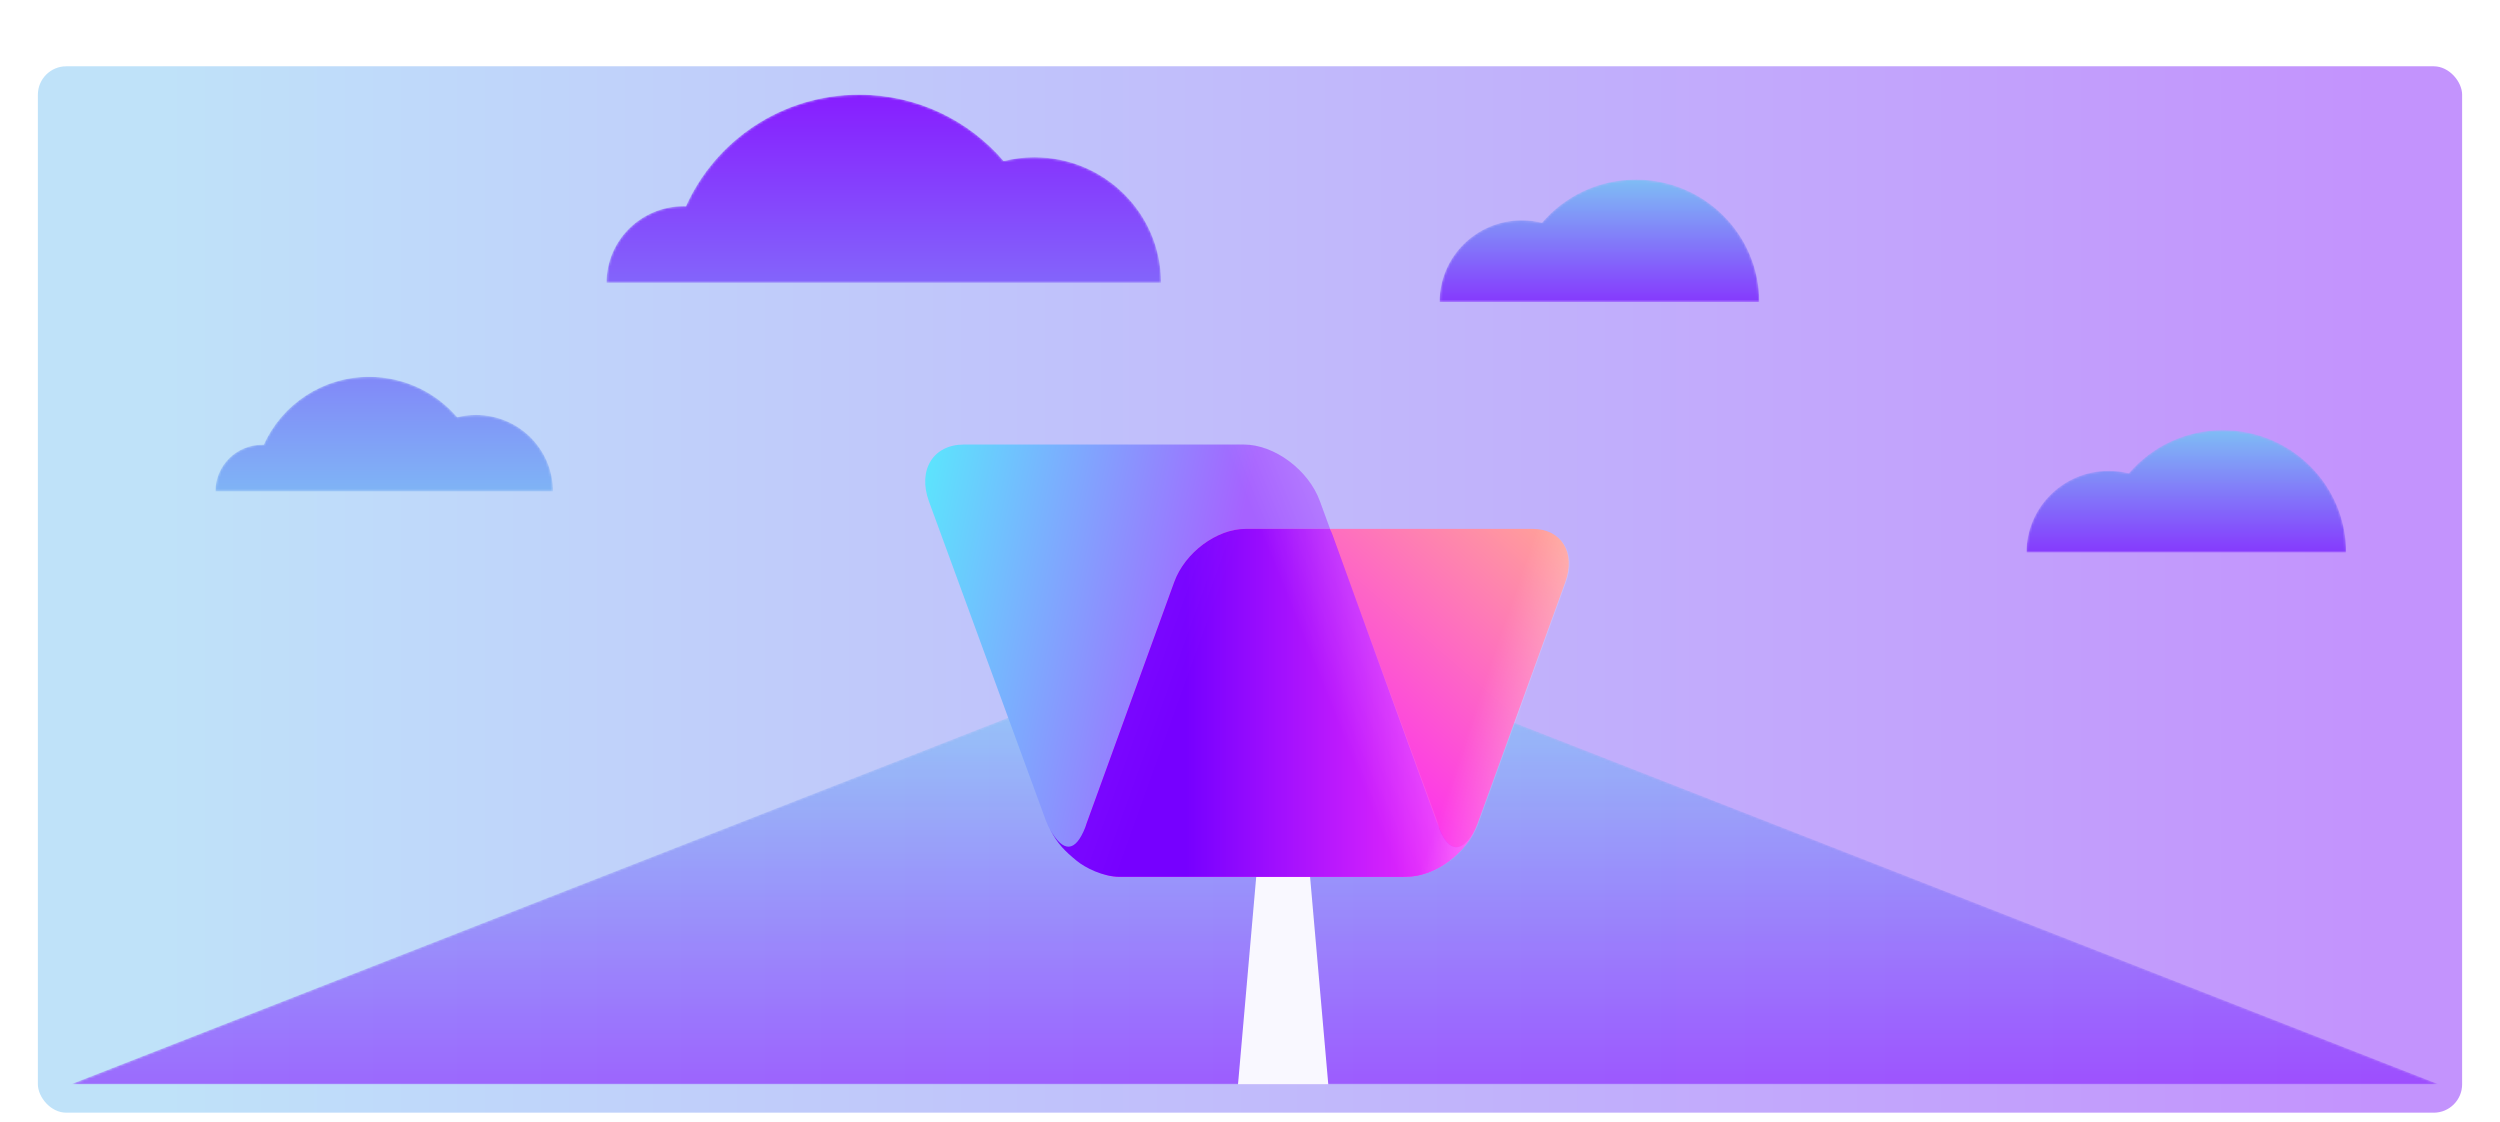 <svg width="1056" height="474" viewBox="0 0 1056 474" fill="none" xmlns="http://www.w3.org/2000/svg">
<g opacity="0.5" filter="url(#filter0_ddd)">
<rect x="16" y="14" width="1024" height="442" rx="12" fill="url(#paint0_linear)"/>
</g>
<g opacity="0.9" filter="url(#filter1_i)">
<g opacity="0.7">
<mask id="mask0" mask-type="alpha" maskUnits="userSpaceOnUse" x="28" y="296" width="1000" height="160">
<path fill-rule="evenodd" clip-rule="evenodd" d="M437.043 296L28 456H1028L618.957 296H437.043Z" fill="white"/>
</mask>
<g mask="url(#mask0)">
<path fill-rule="evenodd" clip-rule="evenodd" d="M437.043 296L28 456H1028L618.957 296H437.043Z" fill="url(#paint1_linear)"/>
</g>
</g>
<path fill-rule="evenodd" clip-rule="evenodd" d="M536.732 276H543.268L559.064 456H520.937L536.732 276Z" fill="white"/>
</g>
<g filter="url(#filter2_i)">
<mask id="mask1" mask-type="alpha" maskUnits="userSpaceOnUse" x="91" y="36" width="400" height="168">
<path fill-rule="evenodd" clip-rule="evenodd" d="M289.745 83.132C289.423 83.123 289.103 83.109 288.779 83.109C270.786 83.109 256.199 97.581 256.199 115.435H282.844H321.358H383.609H442.955H490.43C490.43 86.166 466.518 62.439 437.02 62.439C432.506 62.439 428.124 62.997 423.937 64.043C409.253 46.888 387.359 36 362.899 36C330.279 36 302.219 55.361 289.745 83.132ZM111.42 183.867C111.224 183.861 111.029 183.852 110.831 183.852C99.879 183.852 91 192.662 91 203.529H107.219H130.663H168.555H204.679H233.578C233.578 185.713 219.023 171.27 201.067 171.27C198.319 171.27 195.652 171.61 193.104 172.246C184.165 161.805 170.838 155.177 155.949 155.177C136.093 155.177 119.013 166.962 111.42 183.867Z" fill="white"/>
</mask>
<g mask="url(#mask1)">
<path fill-rule="evenodd" clip-rule="evenodd" d="M289.745 83.132C289.423 83.123 289.103 83.109 288.779 83.109C270.786 83.109 256.199 97.581 256.199 115.435H282.844H321.358H383.609H442.955H490.43C490.43 86.166 466.518 62.439 437.02 62.439C432.506 62.439 428.124 62.997 423.937 64.043C409.253 46.888 387.359 36 362.899 36C330.279 36 302.219 55.361 289.745 83.132ZM111.42 183.867C111.224 183.861 111.029 183.852 110.831 183.852C99.879 183.852 91 192.662 91 203.529H107.219H130.663H168.555H204.679H233.578C233.578 185.713 219.023 171.27 201.067 171.27C198.319 171.27 195.652 171.61 193.104 172.246C184.165 161.805 170.838 155.177 155.949 155.177C136.093 155.177 119.013 166.962 111.42 183.867Z" fill="url(#paint2_linear)"/>
</g>
<mask id="mask2" mask-type="alpha" maskUnits="userSpaceOnUse" x="608" y="71" width="136" height="53">
<path fill-rule="evenodd" clip-rule="evenodd" d="M651.339 90.103C648.616 89.424 645.766 89.06 642.831 89.06C623.647 89.06 608.096 104.492 608.096 123.526H638.971H677.565H743.099C743.099 94.996 719.789 71.866 691.035 71.866C675.128 71.866 660.889 78.947 651.339 90.103Z" fill="white"/>
</mask>
<g mask="url(#mask2)">
<path fill-rule="evenodd" clip-rule="evenodd" d="M651.339 90.103C648.616 89.424 645.766 89.06 642.831 89.06C623.647 89.06 608.096 104.492 608.096 123.526H638.971H677.565H743.099C743.099 94.996 719.789 71.866 691.035 71.866C675.128 71.866 660.889 78.947 651.339 90.103Z" fill="url(#paint3_linear)"/>
</g>
<mask id="mask3" mask-type="alpha" maskUnits="userSpaceOnUse" x="855" y="177" width="137" height="53">
<path fill-rule="evenodd" clip-rule="evenodd" d="M899.241 195.937C896.518 195.257 893.669 194.894 890.733 194.894C871.549 194.894 855.998 210.324 855.998 229.36H886.874H925.468H991C991 200.828 967.691 177.699 938.937 177.699C923.029 177.699 908.791 184.781 899.241 195.937Z" fill="white"/>
</mask>
<g mask="url(#mask3)">
<path fill-rule="evenodd" clip-rule="evenodd" d="M899.241 195.937C896.518 195.257 893.669 194.894 890.733 194.894C871.549 194.894 855.998 210.324 855.998 229.36H886.874H925.468H991C991 200.828 967.691 177.699 938.937 177.699C923.029 177.699 908.791 184.781 899.241 195.937Z" fill="url(#paint4_linear)"/>
</g>
</g>
<g filter="url(#filter3_d)">
<path d="M582.102 360.37H463.872C450.911 360.37 436.502 349.632 431.695 336.39L382.375 201.755C377.569 188.513 384.176 177.775 397.141 177.775H515.364C528.324 177.775 542.733 188.513 547.539 201.755L596.86 336.39C601.671 349.632 595.064 360.37 582.099 360.37H582.102Z" fill="url(#paint5_linear)"/>
<path d="M637.394 213.403H516.098C503.985 213.403 490.518 223.437 486.024 235.812L448.938 337.957C444.444 350.333 450.619 360.367 462.737 360.367H584.034C596.146 360.367 609.613 350.333 614.106 337.957L651.193 235.812C655.687 223.437 649.507 213.403 637.394 213.403Z" fill="url(#paint6_linear)"/>
<path fill-rule="evenodd" clip-rule="evenodd" d="M463.132 360.362H582.281C583.008 360.347 583.714 360.298 584.398 360.215C584.44 360.219 584.483 360.222 584.527 360.222C591.471 360.222 598.777 356.421 602.135 353.634C607.019 349.579 609.915 346.684 613.047 340.71C607.435 350.739 601.623 350.231 597.423 338.43C597.24 337.915 597.036 337.485 596.818 337.137C596.735 336.887 596.647 336.638 596.556 336.386L552.882 216.097C552.551 215.185 552.176 214.286 551.757 213.401H516.099C503.986 213.401 490.52 223.435 486.025 235.811L448.939 337.955C448.761 338.444 448.6 338.929 448.456 339.411C444.22 350.156 439.155 350.286 433.583 340.434C436.817 346.538 439.807 349.495 444.849 353.638C448.315 356.485 455.858 360.369 463.027 360.369C463.063 360.369 463.099 360.367 463.133 360.365L463.132 360.362Z" fill="url(#paint7_linear)"/>
<g style="mix-blend-mode:hard-light" opacity="0.4">
<path style="mix-blend-mode:hard-light" opacity="0.4" fill-rule="evenodd" clip-rule="evenodd" d="M463.884 360.37H582.114C582.81 360.37 583.487 360.339 584.146 360.279C584.234 360.301 584.329 360.312 584.43 360.312C591.374 360.312 598.68 356.512 602.038 353.724C606.922 349.669 609.818 346.775 612.95 340.801C607.617 350.33 602.104 350.347 597.964 340.197C597.707 338.957 597.346 337.685 596.875 336.39L547.554 201.755C542.748 188.513 528.339 177.775 515.379 177.775H397.156C384.191 177.775 377.584 188.513 382.39 201.755L431.71 336.39C436.517 349.632 450.926 360.37 463.887 360.37H463.884Z" fill="url(#paint8_linear)"/>
</g>
<g style="mix-blend-mode:hard-light" opacity="0.15">
<path style="mix-blend-mode:hard-light" opacity="0.15" fill-rule="evenodd" clip-rule="evenodd" d="M516.247 213.555H637.543C649.656 213.555 655.836 223.589 651.342 235.964L614.256 338.109C609.761 350.484 596.295 360.518 584.182 360.518H463.275C463.241 360.522 463.205 360.523 463.169 360.523C463.027 360.523 462.886 360.522 462.743 360.518C461.125 360.508 459.613 360.318 458.22 359.967C452.748 358.792 447.66 355.985 444.991 353.791C439.949 349.649 436.959 346.692 433.725 340.588C439.297 350.44 444.361 350.309 448.597 339.565C448.742 339.084 448.903 338.598 449.081 338.109L486.167 235.964C490.661 223.589 504.128 213.555 516.24 213.555H516.247Z" fill="url(#paint9_linear)"/>
</g>
<path d="M637.668 213.555H516.371C504.259 213.555 490.792 223.589 486.299 235.964L449.212 338.109C444.718 350.484 450.893 360.518 463.011 360.518H584.307C596.42 360.518 609.886 350.484 614.38 338.109L651.467 235.964C655.96 223.589 649.78 213.555 637.668 213.555Z" fill="url(#paint10_linear)" fill-opacity="0.2"/>
</g>
<defs>
<filter id="filter0_ddd" x="0" y="0" width="1056" height="474" filterUnits="userSpaceOnUse" color-interpolation-filters="sRGB">
<feFlood flood-opacity="0" result="BackgroundImageFix"/>
<feColorMatrix in="SourceAlpha" type="matrix" values="0 0 0 0 0 0 0 0 0 0 0 0 0 0 0 0 0 0 127 0"/>
<feOffset dy="2"/>
<feGaussianBlur stdDeviation="8"/>
<feColorMatrix type="matrix" values="0 0 0 0 0.075 0 0 0 0 0.078 0 0 0 0 0.082 0 0 0 0.1 0"/>
<feBlend mode="normal" in2="BackgroundImageFix" result="effect1_dropShadow"/>
<feColorMatrix in="SourceAlpha" type="matrix" values="0 0 0 0 0 0 0 0 0 0 0 0 0 0 0 0 0 0 127 0"/>
<feOffset dy="8"/>
<feGaussianBlur stdDeviation="4"/>
<feColorMatrix type="matrix" values="0 0 0 0 0.075 0 0 0 0 0.078 0 0 0 0 0.082 0 0 0 0.05 0"/>
<feBlend mode="normal" in2="effect1_dropShadow" result="effect2_dropShadow"/>
<feColorMatrix in="SourceAlpha" type="matrix" values="0 0 0 0 0 0 0 0 0 0 0 0 0 0 0 0 0 0 127 0"/>
<feOffset dy="4"/>
<feGaussianBlur stdDeviation="2"/>
<feColorMatrix type="matrix" values="0 0 0 0 0.075 0 0 0 0 0.078 0 0 0 0 0.082 0 0 0 0.05 0"/>
<feBlend mode="normal" in2="effect2_dropShadow" result="effect3_dropShadow"/>
<feBlend mode="normal" in="SourceGraphic" in2="effect3_dropShadow" result="shape"/>
</filter>
<filter id="filter1_i" x="28" y="276" width="1002" height="182" filterUnits="userSpaceOnUse" color-interpolation-filters="sRGB">
<feFlood flood-opacity="0" result="BackgroundImageFix"/>
<feBlend mode="normal" in="SourceGraphic" in2="BackgroundImageFix" result="shape"/>
<feColorMatrix in="SourceAlpha" type="matrix" values="0 0 0 0 0 0 0 0 0 0 0 0 0 0 0 0 0 0 127 0" result="hardAlpha"/>
<feOffset dx="2" dy="2"/>
<feGaussianBlur stdDeviation="2"/>
<feComposite in2="hardAlpha" operator="arithmetic" k2="-1" k3="1"/>
<feColorMatrix type="matrix" values="0 0 0 0 0 0 0 0 0 0 0 0 0 0 0 0 0 0 0.25 0"/>
<feBlend mode="normal" in2="shape" result="effect1_innerShadow"/>
</filter>
<filter id="filter2_i" x="91" y="36" width="900" height="197.36" filterUnits="userSpaceOnUse" color-interpolation-filters="sRGB">
<feFlood flood-opacity="0" result="BackgroundImageFix"/>
<feBlend mode="normal" in="SourceGraphic" in2="BackgroundImageFix" result="shape"/>
<feColorMatrix in="SourceAlpha" type="matrix" values="0 0 0 0 0 0 0 0 0 0 0 0 0 0 0 0 0 0 127 0" result="hardAlpha"/>
<feOffset dy="4"/>
<feGaussianBlur stdDeviation="2"/>
<feComposite in2="hardAlpha" operator="arithmetic" k2="-1" k3="1"/>
<feColorMatrix type="matrix" values="0 0 0 0 0 0 0 0 0 0 0 0 0 0 0 0 0 0 0.25 0"/>
<feBlend mode="normal" in2="shape" result="effect1_innerShadow"/>
</filter>
<filter id="filter3_d" x="315.806" y="112.775" width="422.127" height="332.748" filterUnits="userSpaceOnUse" color-interpolation-filters="sRGB">
<feFlood flood-opacity="0" result="BackgroundImageFix"/>
<feColorMatrix in="SourceAlpha" type="matrix" values="0 0 0 0 0 0 0 0 0 0 0 0 0 0 0 0 0 0 127 0"/>
<feOffset dx="10" dy="10"/>
<feGaussianBlur stdDeviation="37.5"/>
<feColorMatrix type="matrix" values="0 0 0 0 1 0 0 0 0 1 0 0 0 0 1 0 0 0 0.25 0"/>
<feBlend mode="normal" in2="BackgroundImageFix" result="effect1_dropShadow"/>
<feBlend mode="normal" in="SourceGraphic" in2="effect1_dropShadow" result="shape"/>
</filter>
<linearGradient id="paint0_linear" x1="65.717" y1="436.675" x2="1000.17" y2="436.675" gradientUnits="userSpaceOnUse">
<stop stop-color="#7FC6F4"/>
<stop offset="1" stop-color="#8728FB"/>
</linearGradient>
<linearGradient id="paint1_linear" x1="1066.91" y1="463.314" x2="1066.91" y2="290.864" gradientUnits="userSpaceOnUse">
<stop stop-color="#871FFF"/>
<stop offset="1" stop-color="#7EC8F4"/>
</linearGradient>
<linearGradient id="paint2_linear" x1="66.184" y1="37.823" x2="66.184" y2="226.169" gradientUnits="userSpaceOnUse">
<stop stop-color="#871FFF"/>
<stop offset="1" stop-color="#7EC8F4"/>
</linearGradient>
<linearGradient id="paint3_linear" x1="762.48" y1="133.918" x2="762.48" y2="67.425" gradientUnits="userSpaceOnUse">
<stop stop-color="#871FFF"/>
<stop offset="1" stop-color="#7EC8F4"/>
</linearGradient>
<linearGradient id="paint4_linear" x1="1010.38" y1="239.752" x2="1010.38" y2="173.258" gradientUnits="userSpaceOnUse">
<stop stop-color="#871FFF"/>
<stop offset="1" stop-color="#7EC8F4"/>
</linearGradient>
<linearGradient id="paint5_linear" x1="521.671" y1="177.773" x2="380.527" y2="146.862" gradientUnits="userSpaceOnUse">
<stop stop-color="#A662FF"/>
<stop offset="1" stop-color="#57EDFD"/>
</linearGradient>
<linearGradient id="paint6_linear" x1="562.528" y1="335.212" x2="662.654" y2="219.255" gradientUnits="userSpaceOnUse">
<stop stop-color="#FC27F6"/>
<stop offset="1" stop-color="#FFA694"/>
</linearGradient>
<linearGradient id="paint7_linear" x1="490.931" y1="213.555" x2="612.726" y2="213.555" gradientUnits="userSpaceOnUse">
<stop stop-color="#7600FF"/>
<stop offset="1" stop-color="#FB2FFB"/>
</linearGradient>
<linearGradient id="paint8_linear" x1="542.299" y1="181.351" x2="513.72" y2="192.847" gradientUnits="userSpaceOnUse">
<stop stop-color="white"/>
<stop offset="1" stop-color="white" stop-opacity="0"/>
</linearGradient>
<linearGradient id="paint9_linear" x1="493.654" y1="223.096" x2="509.97" y2="228.96" gradientUnits="userSpaceOnUse">
<stop stop-color="white"/>
<stop offset="1" stop-color="white" stop-opacity="0"/>
</linearGradient>
<linearGradient id="paint10_linear" x1="635.683" y1="289.889" x2="615.358" y2="283.003" gradientUnits="userSpaceOnUse">
<stop stop-color="white"/>
<stop offset="1" stop-color="white" stop-opacity="0"/>
</linearGradient>
</defs>
</svg>
